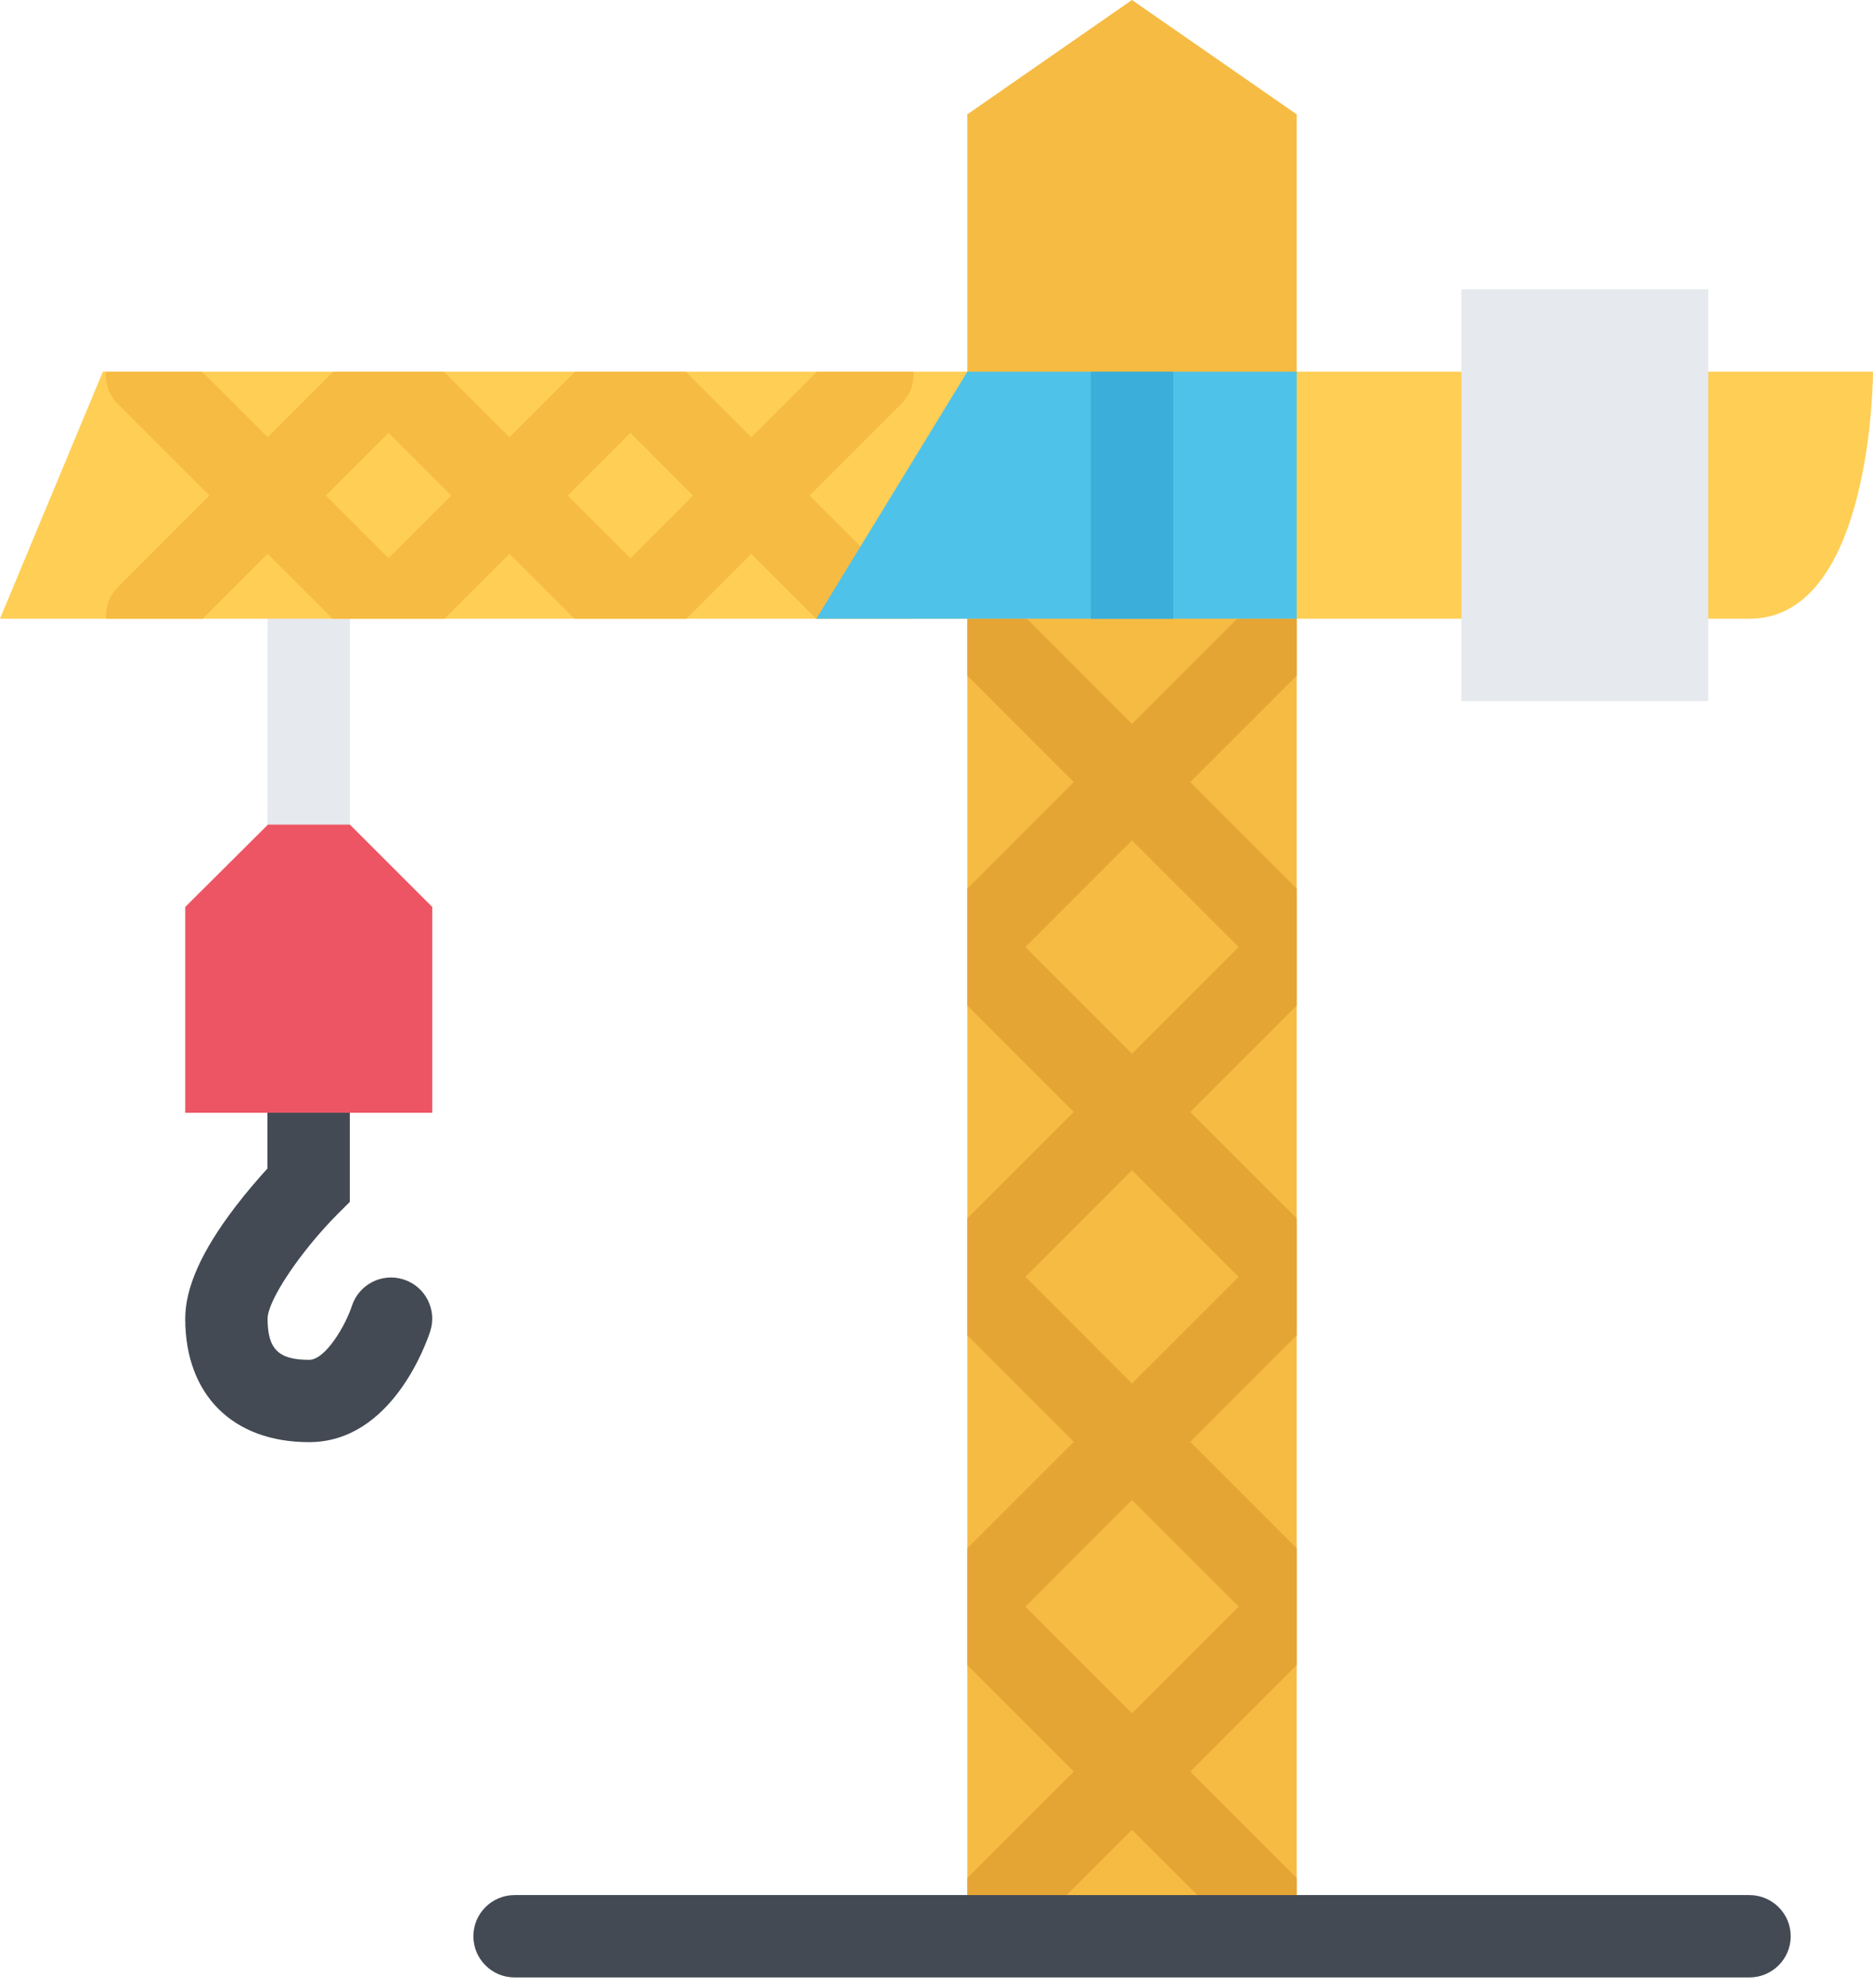 <svg width="98" height="104" viewBox="0 0 98 104" fill="none" xmlns="http://www.w3.org/2000/svg">
<path d="M16.151 49.599C14.96 49.598 13.995 48.633 13.995 47.445L14.001 32.367C14.001 31.177 14.964 30.214 16.154 30.214C17.344 30.214 18.306 31.179 18.306 32.367L18.303 47.445C18.303 48.635 17.337 49.599 16.151 49.599Z" fill="#E6E9ED"/>
<path d="M16.172 75.443C12.176 75.443 9.692 72.968 9.692 68.984C9.692 67.361 10.541 65.46 12.283 63.169C12.918 62.335 13.549 61.616 13.994 61.127V58.147C13.994 56.956 14.96 55.993 16.15 55.993C17.341 55.993 18.303 56.956 18.303 58.147V62.875L17.672 63.503C15.718 65.47 14.001 68.03 14.001 68.984C14.001 70.575 14.569 71.137 16.172 71.137C17.044 71.137 18.092 69.303 18.411 68.318C18.78 67.187 19.992 66.566 21.126 66.935C22.256 67.301 22.878 68.516 22.509 69.647C22.316 70.24 20.504 75.443 16.172 75.443Z" fill="#434A54"/>
<path d="M22.616 58.213H9.692V47.445L14.02 43.137H18.307L22.616 47.445V58.213Z" fill="#ED5564"/>
<path d="M67.846 5.982L59.227 0L50.614 5.982V101.291H67.846V5.982Z" fill="#F6BB42"/>
<path d="M67.846 98.245L62.277 92.676L67.846 87.104V80.993L62.277 75.424L67.846 69.855V63.737L62.277 58.169L67.846 52.6V46.485L62.277 40.916L67.846 35.346V30.104C67.309 30.115 66.779 30.323 66.368 30.734L59.227 37.87L52.117 30.756C51.7 30.341 51.157 30.131 50.614 30.126V35.346L56.184 40.916L50.614 46.485V52.6L56.184 58.169L50.614 63.737V69.855L56.184 75.424L50.614 80.993V87.104L56.184 92.676L50.614 98.245V101.291H53.659L59.227 95.722L64.803 101.291H67.846V98.245ZM53.653 49.542L59.227 43.962L64.809 49.542L59.227 55.125L53.653 49.542ZM53.653 66.796L59.227 61.215L64.809 66.796L59.227 72.374L53.653 66.796ZM53.653 84.048L59.227 78.467L64.809 84.048L59.227 89.629L53.653 84.048Z" fill="#E5A535"/>
<path d="M91.535 32.367C85.789 32.367 0 32.367 0 32.367L5.382 19.445H98C98 19.445 98 32.367 91.535 32.367Z" fill="#FFCE54"/>
<path d="M39.312 22.876L35.881 19.445H30.088L26.657 22.876L23.225 19.445H17.435L14.004 22.876L10.573 19.445H5.54C5.493 20.048 5.701 20.665 6.162 21.126L10.957 25.923L6.178 30.702C5.72 31.158 5.515 31.769 5.553 32.367C7.005 32.367 8.703 32.367 10.604 32.367L14.004 28.969L17.404 32.367C19.26 32.367 21.22 32.367 23.26 32.367L26.656 28.969L30.056 32.367C31.973 32.367 33.93 32.367 35.912 32.367L39.312 28.969L42.712 32.367C44.391 32.367 46.077 32.367 47.76 32.367C47.801 31.769 47.592 31.158 47.138 30.702L42.358 25.923L47.17 21.11C47.627 20.654 47.833 20.043 47.795 19.445H42.744L39.312 22.876ZM20.33 29.203L17.05 25.923L20.33 22.641L23.614 25.923L20.33 29.203ZM32.986 29.203L29.703 25.923L32.986 22.641L36.266 25.923L32.986 29.203Z" fill="#F6BB42"/>
<path d="M67.846 32.367H42.712L50.614 19.445H67.846V32.367Z" fill="#4FC2E9"/>
<path d="M61.386 19.445H57.074V32.368H61.386V19.445Z" fill="#3BAFDA"/>
<path d="M89.382 15.137H76.464V36.675H89.382V15.137Z" fill="#E6E9ED"/>
<path d="M91.535 103.444H26.922C25.732 103.444 24.769 102.478 24.769 101.291C24.769 100.101 25.732 99.138 26.922 99.138H91.535C92.728 99.138 93.694 100.101 93.694 101.291C93.694 102.478 92.728 103.444 91.535 103.444Z" fill="#434A54"/>
</svg>

